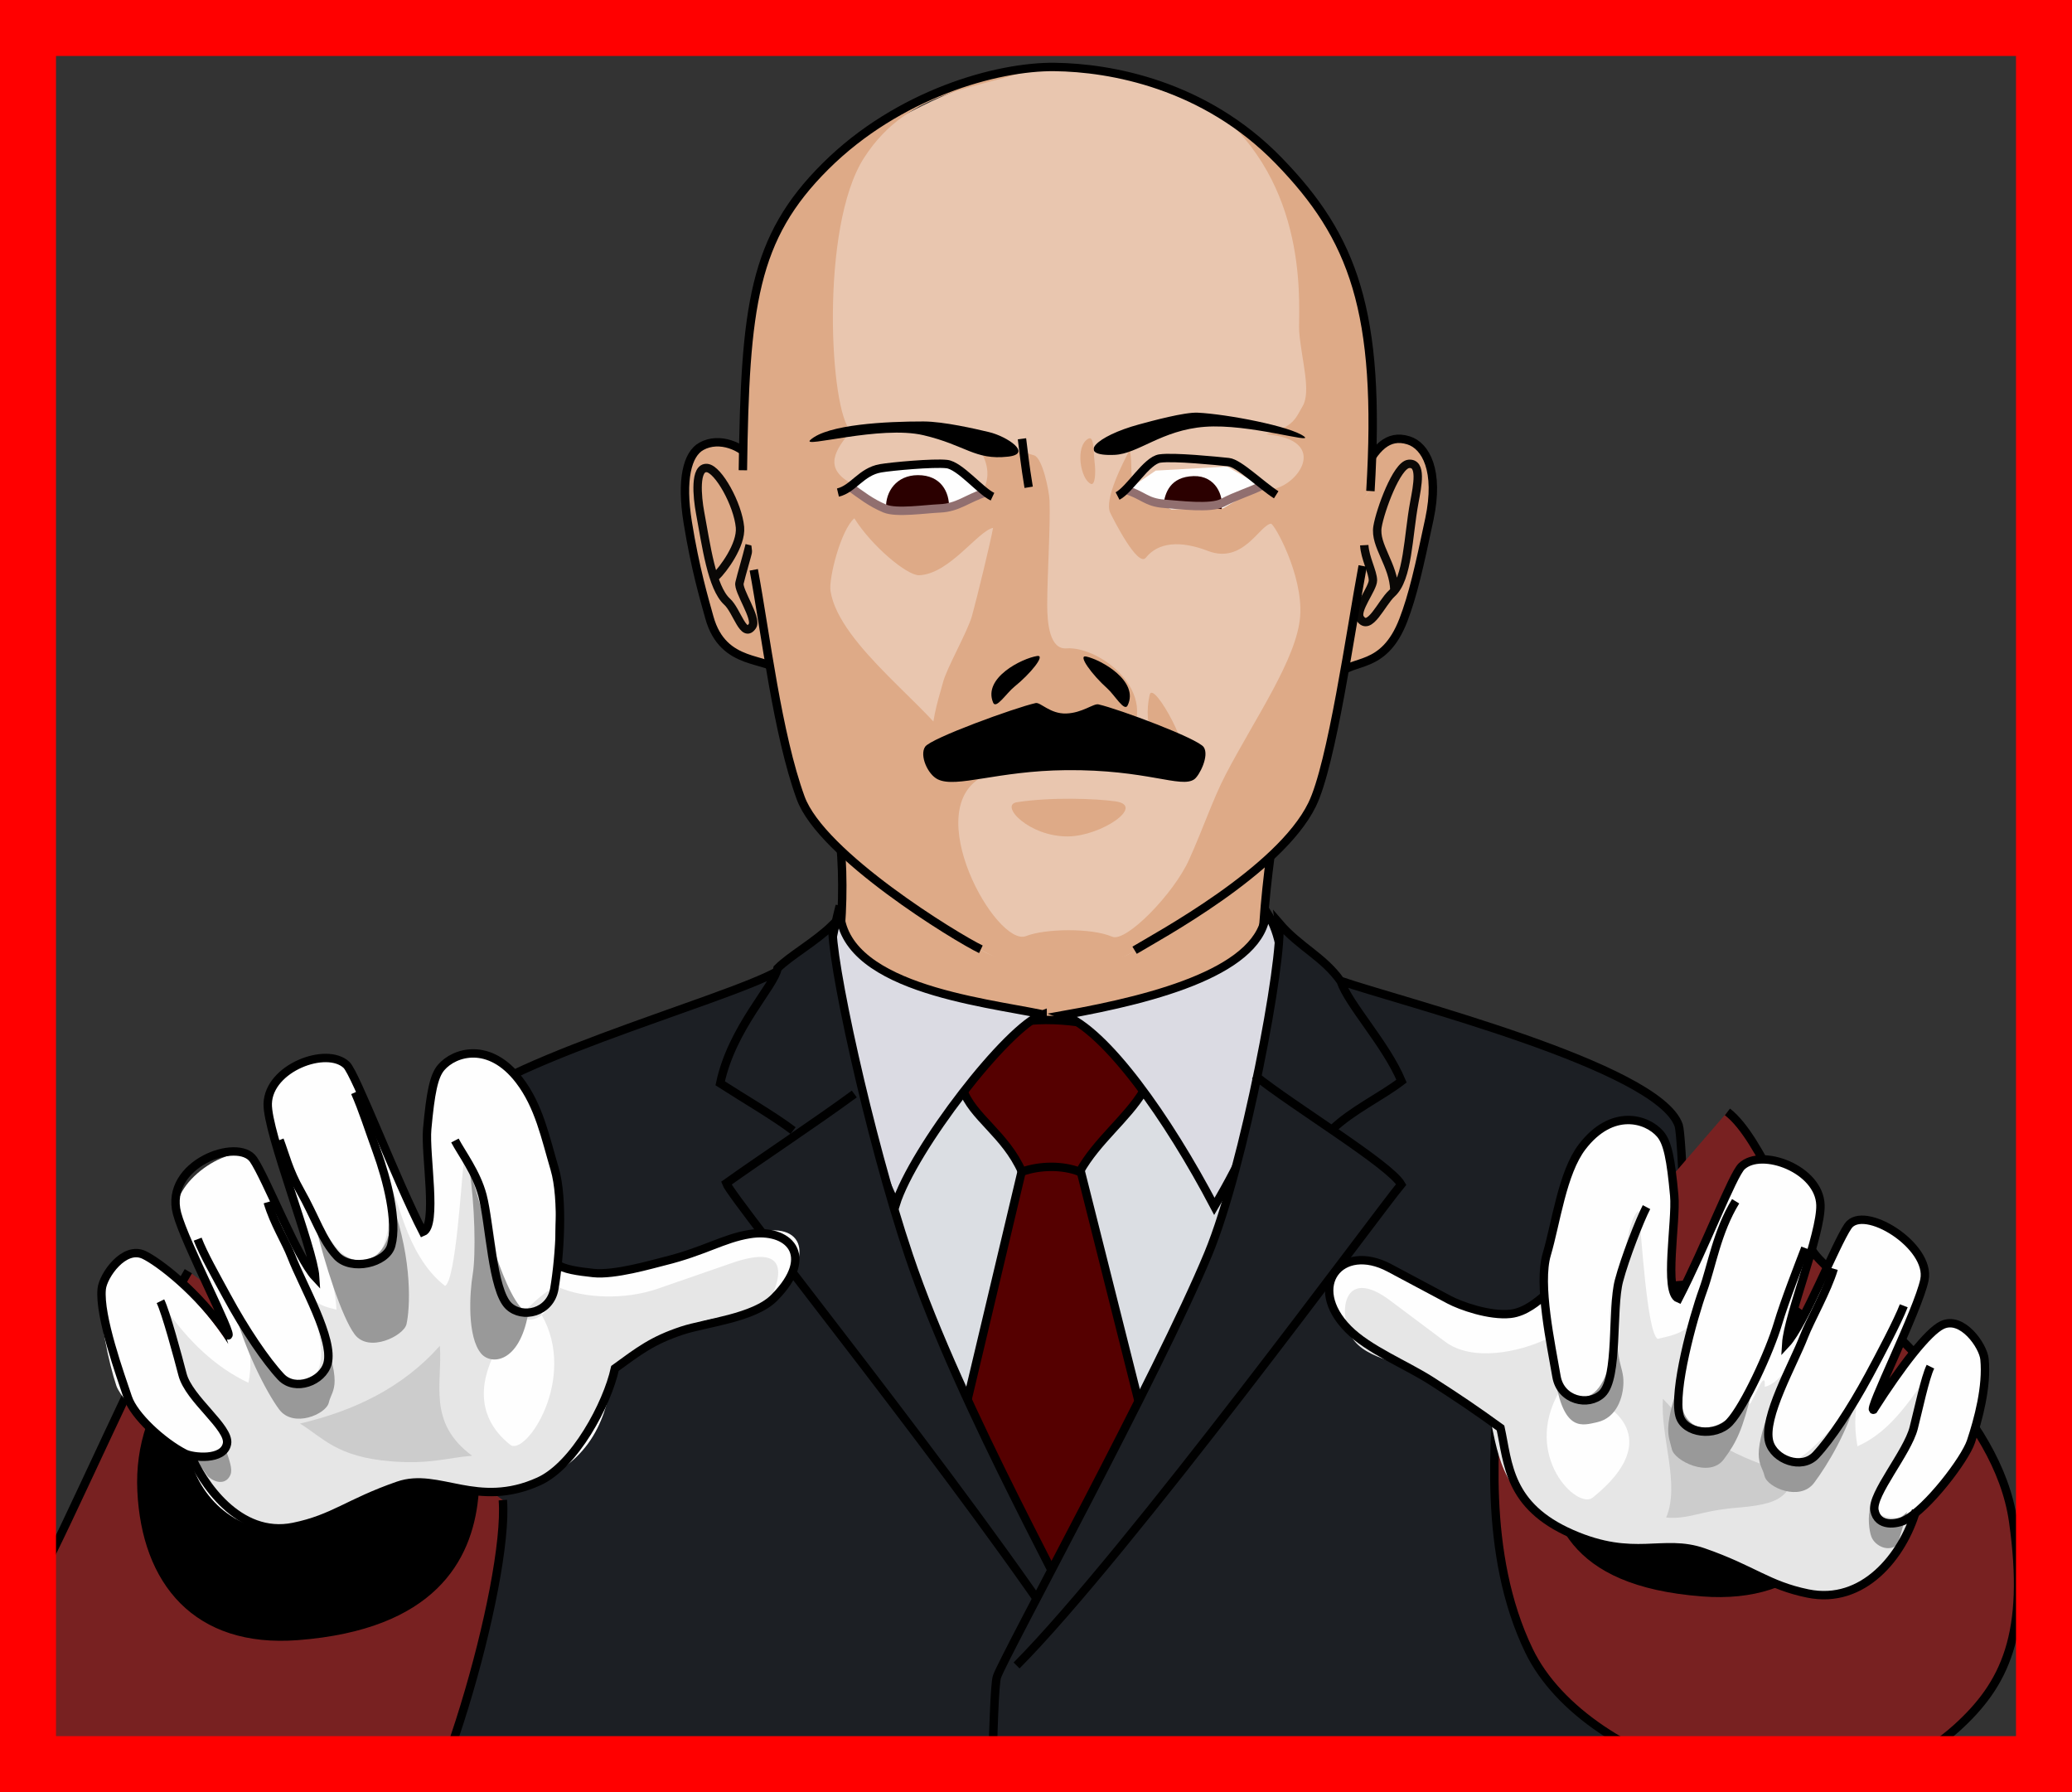 <?xml version="1.0" encoding="UTF-8" standalone="no"?>
<!-- Created with Inkscape (http://www.inkscape.org/) -->

<svg
   xmlns:dc="http://purl.org/dc/elements/1.1/"
   xmlns:cc="http://creativecommons.org/ns#"
   xmlns:rdf="http://www.w3.org/1999/02/22-rdf-syntax-ns#"
   xmlns:svg="http://www.w3.org/2000/svg"
   xmlns="http://www.w3.org/2000/svg"
   xmlns:sodipodi="http://sodipodi.sourceforge.net/DTD/sodipodi-0.dtd"
   xmlns:inkscape="http://www.inkscape.org/namespaces/inkscape"
   width="370"
   height="320"
   id="svg2"
   version="1.1"
   inkscape:version="0.48.4 r9939"
   sodipodi:docname="[06.俯瞰].svg"
   inkscape:export-filename="C:\Users\root\Desktop\資料\作業\SANARO\ORG\[01.行動]03..png"
   inkscape:export-xdpi="90"
   inkscape:export-ydpi="90"
   enable-background="new">
  <rect width="100%" height="100%" fill="#333333" stroke="none"/>
  <defs
     id="defs4">
    <inkscape:perspective
       sodipodi:type="inkscape:persp3d"
       inkscape:vp_x="363.49708 : 943.81603 : 1"
       inkscape:vp_y="0 : 1000 : 0"
       inkscape:vp_z="744.09448 : 526.18109 : 1"
       inkscape:persp3d-origin="372.04724 : 350.78739 : 1"
       id="perspective5056" />
    <inkscape:perspective
       id="perspective5056-8"
       inkscape:persp3d-origin="372.04724 : 350.78739 : 1"
       inkscape:vp_z="744.09448 : 526.18109 : 1"
       inkscape:vp_y="0 : 1000 : 0"
       inkscape:vp_x="363.49708 : 943.81603 : 1"
       sodipodi:type="inkscape:persp3d" />
    <inkscape:perspective
       id="perspective5056-5"
       inkscape:persp3d-origin="372.04724 : 350.78739 : 1"
       inkscape:vp_z="744.09448 : 526.18109 : 1"
       inkscape:vp_y="0 : 1000 : 0"
       inkscape:vp_x="363.49708 : 943.81603 : 1"
       sodipodi:type="inkscape:persp3d" />
    <inkscape:perspective
       sodipodi:type="inkscape:persp3d"
       inkscape:vp_x="363.49708 : 943.81603 : 1"
       inkscape:vp_y="0 : 1000 : 0"
       inkscape:vp_z="744.09448 : 526.18109 : 1"
       inkscape:persp3d-origin="372.04724 : 350.78739 : 1"
       id="perspective5056-5-2" />
    <inkscape:perspective
       sodipodi:type="inkscape:persp3d"
       inkscape:vp_x="363.49708 : 943.81603 : 1"
       inkscape:vp_y="0 : 1000 : 0"
       inkscape:vp_z="744.09448 : 526.18109 : 1"
       inkscape:persp3d-origin="372.04724 : 350.78739 : 1"
       id="perspective5056-8-5" />
    <inkscape:perspective
       id="perspective5056-1"
       inkscape:persp3d-origin="372.04724 : 350.78739 : 1"
       inkscape:vp_z="744.09448 : 526.18109 : 1"
       inkscape:vp_y="0 : 1000 : 0"
       inkscape:vp_x="363.49708 : 943.81603 : 1"
       sodipodi:type="inkscape:persp3d" />
    <inkscape:perspective
       sodipodi:type="inkscape:persp3d"
       inkscape:vp_x="363.49708 : 943.81603 : 1"
       inkscape:vp_y="0 : 1000 : 0"
       inkscape:vp_z="744.09448 : 526.18109 : 1"
       inkscape:persp3d-origin="372.04724 : 350.78739 : 1"
       id="perspective5056-5-5" />
    <inkscape:perspective
       id="perspective5056-4"
       inkscape:persp3d-origin="372.04724 : 350.78739 : 1"
       inkscape:vp_z="744.09448 : 526.18109 : 1"
       inkscape:vp_y="0 : 1000 : 0"
       inkscape:vp_x="363.49708 : 943.81603 : 1"
       sodipodi:type="inkscape:persp3d" />
    <inkscape:perspective
       sodipodi:type="inkscape:persp3d"
       inkscape:vp_x="363.49708 : 943.81603 : 1"
       inkscape:vp_y="0 : 1000 : 0"
       inkscape:vp_z="744.09448 : 526.18109 : 1"
       inkscape:persp3d-origin="372.04724 : 350.78739 : 1"
       id="perspective5056-1-2" />
    <inkscape:perspective
       id="perspective5056-8-5-8"
       inkscape:persp3d-origin="372.04724 : 350.78739 : 1"
       inkscape:vp_z="744.09448 : 526.18109 : 1"
       inkscape:vp_y="0 : 1000 : 0"
       inkscape:vp_x="363.49708 : 943.81603 : 1"
       sodipodi:type="inkscape:persp3d" />
    <inkscape:perspective
       id="perspective5056-5-2-8"
       inkscape:persp3d-origin="372.04724 : 350.78739 : 1"
       inkscape:vp_z="744.09448 : 526.18109 : 1"
       inkscape:vp_y="0 : 1000 : 0"
       inkscape:vp_x="363.49708 : 943.81603 : 1"
       sodipodi:type="inkscape:persp3d" />
    <inkscape:perspective
       sodipodi:type="inkscape:persp3d"
       inkscape:vp_x="363.49708 : 943.81603 : 1"
       inkscape:vp_y="0 : 1000 : 0"
       inkscape:vp_z="744.09448 : 526.18109 : 1"
       inkscape:persp3d-origin="372.04724 : 350.78739 : 1"
       id="perspective5056-5-4" />
    <inkscape:perspective
       sodipodi:type="inkscape:persp3d"
       inkscape:vp_x="363.49708 : 943.81603 : 1"
       inkscape:vp_y="0 : 1000 : 0"
       inkscape:vp_z="744.09448 : 526.18109 : 1"
       inkscape:persp3d-origin="372.04724 : 350.78739 : 1"
       id="perspective5056-8-9" />
    <inkscape:perspective
       id="perspective5056-40"
       inkscape:persp3d-origin="372.04724 : 350.78739 : 1"
       inkscape:vp_z="744.09448 : 526.18109 : 1"
       inkscape:vp_y="0 : 1000 : 0"
       inkscape:vp_x="363.49708 : 943.81603 : 1"
       sodipodi:type="inkscape:persp3d" />
    <inkscape:perspective
       sodipodi:type="inkscape:persp3d"
       inkscape:vp_x="363.49708 : 943.81603 : 1"
       inkscape:vp_y="0 : 1000 : 0"
       inkscape:vp_z="744.09448 : 526.18109 : 1"
       inkscape:persp3d-origin="372.04724 : 350.78739 : 1"
       id="perspective5056-1-5" />
    <inkscape:perspective
       id="perspective5056-8-5-4"
       inkscape:persp3d-origin="372.04724 : 350.78739 : 1"
       inkscape:vp_z="744.09448 : 526.18109 : 1"
       inkscape:vp_y="0 : 1000 : 0"
       inkscape:vp_x="363.49708 : 943.81603 : 1"
       sodipodi:type="inkscape:persp3d" />
    <inkscape:perspective
       id="perspective5056-5-2-82"
       inkscape:persp3d-origin="372.04724 : 350.78739 : 1"
       inkscape:vp_z="744.09448 : 526.18109 : 1"
       inkscape:vp_y="0 : 1000 : 0"
       inkscape:vp_x="363.49708 : 943.81603 : 1"
       sodipodi:type="inkscape:persp3d" />
    <inkscape:perspective
       sodipodi:type="inkscape:persp3d"
       inkscape:vp_x="363.49708 : 943.81603 : 1"
       inkscape:vp_y="0 : 1000 : 0"
       inkscape:vp_z="744.09448 : 526.18109 : 1"
       inkscape:persp3d-origin="372.04724 : 350.78739 : 1"
       id="perspective5056-5-8" />
    <inkscape:perspective
       sodipodi:type="inkscape:persp3d"
       inkscape:vp_x="363.49708 : 943.81603 : 1"
       inkscape:vp_y="0 : 1000 : 0"
       inkscape:vp_z="744.09448 : 526.18109 : 1"
       inkscape:persp3d-origin="372.04724 : 350.78739 : 1"
       id="perspective5056-8-4" />
    <inkscape:perspective
       id="perspective5056-409"
       inkscape:persp3d-origin="372.04724 : 350.78739 : 1"
       inkscape:vp_z="744.09448 : 526.18109 : 1"
       inkscape:vp_y="0 : 1000 : 0"
       inkscape:vp_x="363.49708 : 943.81603 : 1"
       sodipodi:type="inkscape:persp3d" />
    <inkscape:perspective
       sodipodi:type="inkscape:persp3d"
       inkscape:vp_x="363.49708 : 943.81603 : 1"
       inkscape:vp_y="0 : 1000 : 0"
       inkscape:vp_z="744.09448 : 526.18109 : 1"
       inkscape:persp3d-origin="372.04724 : 350.78739 : 1"
       id="perspective5056-1-7" />
    <inkscape:perspective
       id="perspective5056-8-5-2"
       inkscape:persp3d-origin="372.04724 : 350.78739 : 1"
       inkscape:vp_z="744.09448 : 526.18109 : 1"
       inkscape:vp_y="0 : 1000 : 0"
       inkscape:vp_x="363.49708 : 943.81603 : 1"
       sodipodi:type="inkscape:persp3d" />
    <inkscape:perspective
       id="perspective5056-5-2-89"
       inkscape:persp3d-origin="372.04724 : 350.78739 : 1"
       inkscape:vp_z="744.09448 : 526.18109 : 1"
       inkscape:vp_y="0 : 1000 : 0"
       inkscape:vp_x="363.49708 : 943.81603 : 1"
       sodipodi:type="inkscape:persp3d" />
    <inkscape:perspective
       sodipodi:type="inkscape:persp3d"
       inkscape:vp_x="363.49708 : 943.81603 : 1"
       inkscape:vp_y="0 : 1000 : 0"
       inkscape:vp_z="744.09448 : 526.18109 : 1"
       inkscape:persp3d-origin="372.04724 : 350.78739 : 1"
       id="perspective5056-5-1" />
    <inkscape:perspective
       sodipodi:type="inkscape:persp3d"
       inkscape:vp_x="363.49708 : 943.81603 : 1"
       inkscape:vp_y="0 : 1000 : 0"
       inkscape:vp_z="744.09448 : 526.18109 : 1"
       inkscape:persp3d-origin="372.04724 : 350.78739 : 1"
       id="perspective5056-8-6" />
    <inkscape:perspective
       id="perspective5056-7"
       inkscape:persp3d-origin="372.04724 : 350.78739 : 1"
       inkscape:vp_z="744.09448 : 526.18109 : 1"
       inkscape:vp_y="0 : 1000 : 0"
       inkscape:vp_x="363.49708 : 943.81603 : 1"
       sodipodi:type="inkscape:persp3d" />
    <inkscape:perspective
       sodipodi:type="inkscape:persp3d"
       inkscape:vp_x="363.49708 : 943.81603 : 1"
       inkscape:vp_y="0 : 1000 : 0"
       inkscape:vp_z="744.09448 : 526.18109 : 1"
       inkscape:persp3d-origin="372.04724 : 350.78739 : 1"
       id="perspective5056-1-1" />
    <inkscape:perspective
       id="perspective5056-8-5-82"
       inkscape:persp3d-origin="372.04724 : 350.78739 : 1"
       inkscape:vp_z="744.09448 : 526.18109 : 1"
       inkscape:vp_y="0 : 1000 : 0"
       inkscape:vp_x="363.49708 : 943.81603 : 1"
       sodipodi:type="inkscape:persp3d" />
    <inkscape:perspective
       id="perspective5056-5-2-1"
       inkscape:persp3d-origin="372.04724 : 350.78739 : 1"
       inkscape:vp_z="744.09448 : 526.18109 : 1"
       inkscape:vp_y="0 : 1000 : 0"
       inkscape:vp_x="363.49708 : 943.81603 : 1"
       sodipodi:type="inkscape:persp3d" />
    <inkscape:perspective
       sodipodi:type="inkscape:persp3d"
       inkscape:vp_x="363.49708 : 943.81603 : 1"
       inkscape:vp_y="0 : 1000 : 0"
       inkscape:vp_z="744.09448 : 526.18109 : 1"
       inkscape:persp3d-origin="372.04724 : 350.78739 : 1"
       id="perspective5056-5-46" />
    <inkscape:perspective
       sodipodi:type="inkscape:persp3d"
       inkscape:vp_x="363.49708 : 943.81603 : 1"
       inkscape:vp_y="0 : 1000 : 0"
       inkscape:vp_z="744.09448 : 526.18109 : 1"
       inkscape:persp3d-origin="372.04724 : 350.78739 : 1"
       id="perspective5056-8-92" />
    <inkscape:perspective
       id="perspective5056-3"
       inkscape:persp3d-origin="372.04724 : 350.78739 : 1"
       inkscape:vp_z="744.09448 : 526.18109 : 1"
       inkscape:vp_y="0 : 1000 : 0"
       inkscape:vp_x="363.49708 : 943.81603 : 1"
       sodipodi:type="inkscape:persp3d" />
  </defs>
  <sodipodi:namedview
     id="base"
     pagecolor="#ffffff"
     bordercolor="#666666"
     borderopacity="1.0"
     inkscape:pageopacity="0.0"
     inkscape:pageshadow="2"
     inkscape:zoom="2.4044517"
     inkscape:cx="201.89078"
     inkscape:cy="159.82149"
     inkscape:document-units="px"
     inkscape:current-layer="layer8"
     showgrid="false"
     inkscape:window-width="1139"
     inkscape:window-height="693"
     inkscape:window-x="75"
     inkscape:window-y="-2"
     inkscape:window-maximized="0"
     showguides="true"
     inkscape:guide-bbox="true"
     inkscape:snap-grids="false"
     inkscape:snap-to-guides="false"
     showborder="true"
     inkscape:showpageshadow="false"
     fit-margin-top="0"
     fit-margin-left="0"
     fit-margin-right="0"
     fit-margin-bottom="0"
     inkscape:snap-page="false" />
  <g
     inkscape:groupmode="layer"
     id="layer2"
     inkscape:label="補助線"
     style="display:none"
     sodipodi:insensitive="true">
    <path
       style="fill:none;stroke:#0000ff;stroke-width:1px;stroke-linecap:butt;stroke-linejoin:miter;stroke-opacity:1"
       d="M 10,310 360,10"
       id="path3025"
       inkscape:connector-curvature="0"
       sodipodi:nodetypes="cc" />
    <path
       style="fill:none;stroke:#0000ff;stroke-width:1px;stroke-linecap:butt;stroke-linejoin:miter;stroke-opacity:1"
       d="M 10,10 360,310"
       id="path3027"
       inkscape:connector-curvature="0"
       sodipodi:nodetypes="cc" />
    <path
       style="fill:none;stroke:#ff0000;stroke-width:1px;stroke-linecap:butt;stroke-linejoin:miter;stroke-opacity:1;display:inline"
       d="m 10,0 0,320"
       id="path3006"
       inkscape:connector-curvature="0"
       sodipodi:nodetypes="cc" />
    <path
       style="fill:none;stroke:#ff0000;stroke-width:1px;stroke-linecap:butt;stroke-linejoin:miter;stroke-opacity:1;display:inline"
       d="m 360,0 0,320"
       id="path3010"
       inkscape:connector-curvature="0"
       sodipodi:nodetypes="cc" />
    <path
       style="fill:none;stroke:#ff0000;stroke-width:1px;stroke-linecap:butt;stroke-linejoin:miter;stroke-opacity:1;display:inline"
       d="M 0,10 370,10"
       id="path3016"
       inkscape:connector-curvature="0" />
    <path
       transform="translate(84.716,27.712)"
       style="fill:none;stroke:#ff0000;stroke-width:1px;stroke-linecap:butt;stroke-linejoin:miter;stroke-opacity:1;display:inline"
       d="m -84.716,282.288 370,0"
       id="path3018"
       inkscape:connector-curvature="0"
       sodipodi:nodetypes="cc" />
  </g>
  <g
     inkscape:groupmode="layer"
     id="layer8"
     inkscape:label="原型"
     style="display:inline">
    <path
       style="fill:#dbdee3;stroke:none;display:inline"
       d="m 139.874,174.089 95.827,-1.053 -47.769,167.755 z"
       id="path4684-5-5-2-7-6-5"
       inkscape:connector-curvature="0"
       sodipodi:nodetypes="cccc" />
    <path
       style="fill:#deaa87;stroke:#000000;stroke-width:1.5;stroke-linecap:butt;stroke-linejoin:miter;stroke-opacity:1;display:inline"
       d="m 148.414,140.236 c 3.24,14.014 2.017,26.813 0,39.952 l 77.782,10.607 c -2.208,-18.139 -0.121,-34.374 2.475,-49.851 z"
       id="path9463"
       inkscape:connector-curvature="0"
       sodipodi:nodetypes="ccccc" />
    <path
       style="fill:#550000;stroke:#000000;stroke-width:1.5;stroke-linecap:butt;stroke-linejoin:miter;stroke-opacity:1;display:inline"
       d="m 182.957,207.013 -15.147,63.785 c -2.355,9.917 13.498,22.474 22.964,34.315 9.808,-7.871 18.122,-32.741 18.122,-32.741 l -16.517,-65.651 z"
       id="path6770-0-4-6-6-4-8"
       inkscape:connector-curvature="0"
       sodipodi:nodetypes="cscccc" />
    <path
       style="fill:#550000;stroke:#000000;stroke-width:1.5;stroke-linecap:butt;stroke-linejoin:miter;stroke-opacity:1;display:inline"
       d="m 177.156,183.638 c 6.898,-2.36 15.203,-1.748 21.776,0.355 l 5.226,10.872 c -2.939,4.879 -8.302,8.846 -11.369,14.368 -2.987,-1.186 -7.092,-1.164 -10.297,-0.011 -2.972,-6.736 -8.891,-9.809 -10.558,-14.715 z"
       id="path6768-9-1-6-8-4-9"
       inkscape:connector-curvature="0"
       sodipodi:nodetypes="ccccccc" />
    <path
       style="fill:#dbdbe3;stroke:#000000;stroke-width:1.5;stroke-linecap:butt;stroke-linejoin:miter;stroke-opacity:1;display:inline"
       d="m 229.505,175.736 c -0.806,-4.428 -0.493,-8.336 -3.38,-13.01 -0.643,10.445 -19.303,15.529 -36.196,18.521 7.563,2.749 18.605,18.335 26.923,34.162 10.301,-17.333 11.267,-27.275 12.654,-39.672 z"
       id="path6657-6-4-0-2-2-2"
       inkscape:connector-curvature="0"
       sodipodi:nodetypes="ccccc" />
    <path
       style="fill:#dbdbe3;stroke:#000000;stroke-width:1.5;stroke-linecap:butt;stroke-linejoin:miter;stroke-opacity:1;display:inline"
       d="m 186.181,181.12 c -6.281,2.168 -23.157,24.081 -26.233,33.938 -7.15,-15.17 -13.011,-34.996 -12.603,-40.347 0.668,-3.58 1.387,-8.238 2.604,-12.972 -0.479,14.546 25.681,17.156 36.232,19.381 z"
       id="path6762-7-2-0-9-6-7"
       inkscape:connector-curvature="0"
       sodipodi:nodetypes="ccccc" />
    <g
       id="g9921-2-0-0"
       transform="matrix(-2.275,0.849,0.824,2.208,3104.038,-1609.16)"
       style="stroke:#000000;stroke-width:0.836;display:inline" />
    <g
       id="g4656-2-7"
       transform="matrix(-2.349,0.614,0.596,2.28,3333.491,-1288.719)"
       style="stroke:#000000;stroke-width:0.836;display:inline" />
    <g
       id="g4658-5-7"
       transform="matrix(-2.349,0.614,0.596,2.28,3852.512,-1398.155)"
       style="stroke:#000000;stroke-width:0.836;display:inline" />
    <g
       transform="matrix(2.85,-1.064,1.064,2.85,-307.124,548.877)"
       id="g4678-0-3"
       inkscape:label="駅員: 左手"
       style="stroke-width:0.657;display:inline">
      <g
         id="g4680-9-3"
         transform="matrix(-0.798,0,0,0.775,1298.471,-272.342)"
         style="stroke:#000000;stroke-width:0.836;display:inline" />
    </g>
    <g
       id="g4682-4-5"
       transform="matrix(-2.275,0.849,0.824,2.208,3104.039,-1609.161)"
       style="stroke:#000000;stroke-width:0.836;display:inline" />
    <g
       id="g9921-2-0-1"
       transform="matrix(2.576,3.287,-3.191,2.501,-1301.063,-5602.256)"
       style="stroke:#000000;stroke-width:0.486;display:inline" />
    <g
       id="g4656-2-4"
       transform="matrix(2.897,3.009,-2.921,2.812,-1925.321,-5337.817)"
       style="stroke:#000000;stroke-width:0.486;display:inline" />
    <g
       id="g4658-5-1"
       transform="matrix(2.897,3.009,-2.921,2.812,-2588.889,-5964.092)"
       style="stroke:#000000;stroke-width:0.486;display:inline" />
    <g
       transform="matrix(-3.228,-4.119,-4.119,3.228,1769.229,625.493)"
       id="g4678-0-2"
       inkscape:label="駅員: 左手"
       style="stroke-width:0.382;display:inline">
      <g
         id="g4680-9-9"
         transform="matrix(-0.798,0,0,0.775,1298.471,-272.342)"
         style="stroke:#000000;stroke-width:0.486;display:inline" />
    </g>
    <g
       id="g4682-4-0"
       transform="matrix(2.576,3.287,-3.191,2.501,-1301.064,-5602.256)"
       style="stroke:#000000;stroke-width:0.486;display:inline" />
    <path
       style="opacity:0.95;fill:#241c1c;stroke:none;display:inline"
       d="m 343.122,-43.974 -7.836,0.445 c -2.689,0.153 -2.004,7.349 -1.767,12.129 0.12,2.419 1.534,4.497 1.486,1.172 -0.048,-3.329 -1.909,-12.342 0.291,-11.769 l 7.734,0.608 z"
       id="path6641-9-0-7-9-4"
       inkscape:connector-curvature="0"
       sodipodi:nodetypes="csssscc" />
    <path
       style="fill:#deaa87;stroke:#000000;stroke-width:1.5;stroke-linecap:butt;stroke-linejoin:miter;stroke-opacity:1;display:inline"
       d="m 239.062,120.517 c 2.255,-2.996 8.007,-0.626 11.539,-9.803 1.683,-4.374 2.828,-9.423 4.653,-18.064 1.81,-8.568 -0.637,-13.05 -3.731,-14.02 -3.711,-1.164 -5.999,1.427 -8.136,5.765"
       id="path6637-1-9-9-2-9-1"
       inkscape:connector-curvature="0"
       sodipodi:nodetypes="csssc" />
    <path
       style="opacity:0.95;fill:#deaa87;stroke:#000000;stroke-width:1.5;stroke-linecap:butt;stroke-linejoin:miter;stroke-opacity:1;display:inline"
       d="m 248.997,105.434 c -0.099,-4.598 -3.576,-8.027 -3.012,-11.389 0.502,-2.993 3.428,-10.983 5.562,-11.214 2.425,-0.263 1.568,3.895 1.011,6.868 -1.147,6.125 -1.094,13.607 -4.01,16.253 -1.888,1.713 -4.01,6.989 -5.684,4.445 -0.937,-1.425 2.32,-5.298 2.302,-6.776 -0.018,-1.514 -1.423,-3.974 -1.55,-6.275"
       id="path6639-8-6-8-4-6-4"
       inkscape:connector-curvature="0"
       sodipodi:nodetypes="cssssssc" />
    <path
       style="fill:#deaa87;stroke:#000000;stroke-width:1.5;stroke-linecap:butt;stroke-linejoin:miter;stroke-opacity:1;display:inline"
       d="m 139.334,120.025 c -2.126,-2.832 -10.184,-0.821 -12.661,-9.772 -0.902,-3.258 -2.539,-8.752 -3.863,-16.987 -1.226,-7.629 -0.086,-12.185 2.445,-13.579 3.217,-1.773 7.413,-0.007 9.247,2.589"
       id="path6637-1-9-6-8-7"
       inkscape:connector-curvature="0"
       sodipodi:nodetypes="csssc" />
    <path
       style="opacity:0.95;fill:none;stroke:#000000;stroke-width:1.5;stroke-linecap:butt;stroke-linejoin:miter;stroke-opacity:1;display:inline"
       d="m 127.869,102.89 c 1.172,-1.097 4.563,-5.558 4.27,-8.752 -0.373,-4.062 -3.848,-10.345 -5.863,-10.565 -2.29,-0.251 -1.78,5.151 -1.258,7.959 1.077,5.786 2.074,13.405 4.825,15.908 1.781,1.62 2.934,6.727 4.518,4.327 0.887,-1.344 -2.627,-6.316 -2.308,-7.676 0.419,-1.781 1.172,-4.147 1.812,-6.768"
       id="path6639-8-6-0-4-6"
       inkscape:connector-curvature="0"
       sodipodi:nodetypes="cssssssc" />
    <path
       style="fill:#e9c6af;stroke:none;display:inline"
       d="m 202.754,169.678 c 6.608,-5.048 29.563,-18.417 31.823,-25.991 1.125,-3.771 6.889,-35.565 8.616,-42.552 -1.603,-3.263 -1.816,-10.999 1.557,-13.506 2.691,-25.985 -1.217,-43.939 -16.573,-59.16 -11.428,-11.327 -30.68,-16.194 -39.373,-16.561 -12.505,-0.528 -33.589,11.131 -41.363,17.734 -13.582,11.535 -15.367,30.391 -14.936,54.128 4.39,-1.092 4.11,16.927 2.165,18.038 0.815,4.472 7.306,37.296 8.581,40.653 2.745,7.223 23.267,21.23 31.745,27.04 5.415,3.711 23.132,3.71 27.757,0.176 z"
       id="path6635-7-0-4-2-5-1"
       inkscape:connector-curvature="0"
       sodipodi:nodetypes="ssccsssccsss" />
    <path
       style="fill:#deaa87;stroke:none;display:inline"
       d="m 174.999,169.485 c -11.386,-6.682 -25.847,-17.019 -32.066,-26.943 -4.172,-6.659 -6.586,-36.776 -8.236,-40.638 l -2.075,-18.031 c -0.491,-20.711 -0.62,-39.169 14.785,-54.232 8.236,-8.052 22.869,-16.411 37.563,-17.607 -9.441,3.927 -22.526,3.426 -30.704,16.191 -7.881,12.301 -6.1,45.378 -2.328,48.742 -2.599,3.195 -5.195,6.622 0.302,9.473 l 23.312,1.068 c 1.617,-2.861 0.494,-5.933 -1.369,-8.33 l 5.308,1.208 c 1.378,-0.543 2.774,0.231 5.164,0.917 1.492,0.428 2.699,6.31 2.765,8.094 0.168,4.501 -0.401,12.996 -0.416,18.516 -0.01,3.458 0.461,8.083 3.44,7.86 6.157,-0.461 18.029,8.727 9.813,17.634 l -25.92,4.632 c -12.449,2.225 -6.69,-13.087 -5.95,-16.162 0.586,-2.439 4.418,-9.121 5.194,-11.939 0.942,-3.418 3.31,-13.186 3.757,-15.689 -2.733,0.579 -7.784,8.249 -13.202,8.466 -2.125,0.085 -8.487,-5.214 -11.575,-10.168 -2.414,2.081 -4.608,10.745 -4.253,12.988 1.556,9.839 18.412,21.118 22.414,28.478 l 5.064,4.494 c -11.91,5.742 2.165,30.713 7.439,28.636 3.411,-1.343 11.708,-1.484 15.372,0.114 2.479,1.081 10.996,-7.672 13.723,-13.715 2.573,-5.702 4.259,-10.826 6.541,-15.214 5.208,-10.012 12.774,-20.753 13.315,-28.327 0.527,-7.377 -4.667,-16.573 -5.227,-16.495 -2.025,0.281 -4.974,7.281 -11.24,4.868 -4.886,-1.881 -8.859,-1.589 -11.094,1.21 -1.436,1.798 -5.82,-6.923 -6.341,-7.986 -1.162,-2.372 2.221,-8.868 3.449,-11.258 0.691,2.647 -0.275,5.498 1.34,7.223 l 23.656,-0.164 c 4.835,-0.209 11.139,-8.853 -0.635,-9.86 5.006,-1.276 5.305,-2.945 6.522,-4.992 1.591,-2.676 -0.216,-8.376 -0.604,-13.334 -0.261,-3.337 2.261,-24.717 -13.965,-38.739 19.86,10.266 30.319,35.79 26.753,67.104 -2.897,1.481 -2.347,11.981 -1.541,13.566 -1.494,6.614 -6.324,38.004 -8.623,42.456 -4.149,8.033 -24.155,21.671 -31.976,26.198 -7.381,4.273 -18.34,5.154 -27.652,-0.311 z"
       id="path6706-5-3-4-9-4"
       inkscape:connector-curvature="0"
       sodipodi:nodetypes="ssccscscccccsssscssscscsccsssssssssccccsscccsss" />
    <path
       style="fill:#fefefe;fill-opacity:1;stroke:none;display:inline"
       d="m 156.674,83.875 13.2,-0.612 5.767,4.593 -7.165,2.801 -10.197,0.429 -6.458,-4.41 z"
       id="path3337-0-4-8-1-0-9"
       inkscape:connector-curvature="0"
       sodipodi:nodetypes="ccccccc" />
    <path
       style="fill:#2b0000;stroke:none;display:inline"
       d="m 169.474,90.637 c 0.066,-2.744 -1.418,-5.806 -5.566,-5.796 -3.818,0.009 -5.785,2.929 -5.688,5.884 z"
       id="path3357-0-7-3-6-4"
       inkscape:connector-curvature="0"
       sodipodi:nodetypes="cscc" />
    <path
       style="fill:#000000;stroke:none;display:inline"
       d="m 179.999,81.538 c -5.943,0.657 -7.51,-2.041 -15.084,-3.825 -7.716,-1.818 -21.9,2.4 -20.223,0.855 3.048,-2.809 13.658,-3.322 20.199,-3.314 3.605,0.004 9.295,1.324 11.706,1.896 3.219,0.763 7.92,3.889 3.402,4.388 z"
       id="path6645-7-7-7-1-8"
       inkscape:connector-curvature="0"
       sodipodi:nodetypes="ssssss" />
    <path
       style="fill:none;stroke:#916f6f;stroke-width:1.5;stroke-linecap:butt;stroke-linejoin:miter;stroke-opacity:1;display:inline"
       d="m 175.858,87.977 c -3.218,1.077 -4.84,2.662 -8.017,2.8 -2.677,0.116 -7.764,0.894 -9.827,0.03 -2.506,-1.049 -4.257,-2.446 -6.366,-3.958"
       id="path3339-7-7-4-3-8"
       inkscape:connector-curvature="0"
       sodipodi:nodetypes="cssc" />
    <path
       style="fill:none;stroke:#000000;stroke-width:1.5;stroke-linecap:butt;stroke-linejoin:miter;stroke-opacity:1;display:inline"
       d="m 177.23,88.688 c -2.166,-1.024 -5.84,-5.572 -8.163,-5.827 -2.403,-0.264 -9.836,0.417 -11.811,0.757 -3.478,0.598 -4.863,3.68 -7.622,4.335"
       id="path3337-7-3-2-8-2"
       inkscape:connector-curvature="0"
       sodipodi:nodetypes="cssc" />
    <path
       style="fill:#fefefe;fill-opacity:1;stroke:none;display:inline"
       d="m 201.355,87.461 7.81,3.492 9.251,-0.201 6.789,-3.974 -6.122,-3.464 -12.709,0.718 z"
       id="path3337-0-4-8-8-9-3-5"
       inkscape:connector-curvature="0"
       sodipodi:nodetypes="ccccccc" />
    <path
       style="fill:#2b0000;stroke:none;display:inline"
       d="m 207.769,90.057 c 0.276,-2.019 1.172,-4.937 5.394,-5.045 3.944,-0.1 5.395,3.543 4.961,5.888 z"
       id="path3357-0-7-8-3-4-5"
       inkscape:connector-curvature="0"
       sodipodi:nodetypes="cscc" />
    <path
       sodipodi:nodetypes="ssss"
       inkscape:connector-curvature="0"
       id="path4329-1"
       d="m 205.29,124.091 c 0.66,-2.935 8.251,11.374 5.503,11.265 -2.185,-0.087 -4.032,-0.306 -5.127,-3.722 -0.719,-2.245 -1.002,-4.76 -0.376,-7.543 z"
       style="fill:#deaa87;stroke:none;display:inline" />
    <path
       style="fill:#000000;stroke:none;display:inline"
       d="m 213.264,139.147 c 0.909,-0.639 2.727,-4.203 1.688,-5.741 -1.029,-1.523 -15.112,-6.799 -18.801,-7.634 -0.874,-0.198 -2.871,1.533 -5.753,1.629 -2.891,0.096 -4.592,-2.061 -5.467,-1.864 -3.69,0.83 -18.695,6.272 -19.726,7.794 -1.041,1.537 0.446,4.936 2.248,5.822 3.32,1.633 10.603,-1.519 22.93,-1.636 14.437,-0.137 20.506,3.298 22.88,1.63 z"
       id="path6633-4-3-0-8-4-1"
       inkscape:connector-curvature="0"
       sodipodi:nodetypes="sssssssss" />
    <path
       style="fill:#000000;stroke:none;display:inline"
       d="m 199.029,81.22 c 4.232,-0.177 8.379,-4.427 16.131,-5.011 7.905,-0.596 19.529,3.103 17.713,1.725 -2.413,-1.831 -13.832,-3.999 -18.994,-4.246 -2.365,-0.113 -8.083,1.444 -10.475,2.092 -7.687,2.081 -11.428,5.736 -4.374,5.44 z"
       id="path6645-7-7-6-6-6-7"
       inkscape:connector-curvature="0"
       sodipodi:nodetypes="ssssss" />
    <path
       style="fill:none;stroke:#916f6f;stroke-width:1.5;stroke-linecap:butt;stroke-linejoin:miter;stroke-opacity:1;display:inline"
       d="m 200.817,87.397 c 3.346,0.987 3.788,2.304 7.048,2.552 2.758,0.209 8.364,0.929 10.448,-0.176 2.467,-1.307 4.816,-1.959 6.951,-3.03"
       id="path3339-7-7-8-5-0-1"
       inkscape:connector-curvature="0"
       sodipodi:nodetypes="cssc" />
    <path
       style="fill:none;stroke:#000000;stroke-width:1.5;stroke-linecap:butt;stroke-linejoin:miter;stroke-opacity:1;display:inline"
       d="m 199.565,88.569 c 2.187,-1.132 5.161,-6.347 7.538,-6.695 2.459,-0.36 10.244,0.429 12.292,0.644 1.864,0.196 5.833,4.146 8.498,5.829"
       id="path3337-7-3-1-0-6-1"
       inkscape:connector-curvature="0"
       sodipodi:nodetypes="cssc" />
    <path
       style="fill:none;stroke:#000000;stroke-width:1.5;stroke-linecap:butt;stroke-linejoin:miter;stroke-opacity:1;display:inline"
       d="m 132.657,83.968 c 0.394,-29.333 1.83,-41.448 14.784,-54.312 12.954,-12.863 30.546,-17.818 40.883,-17.696 9.929,0.118 26.744,3.061 40.01,16.718 13.266,13.658 18.339,26.841 16.384,59.003"
       id="path12612-8-1-2"
       inkscape:connector-curvature="0"
       sodipodi:nodetypes="czszc" />
    <path
       style="fill:none;stroke:#000000;stroke-width:1.5;stroke-linecap:butt;stroke-linejoin:miter;stroke-opacity:1;display:inline"
       d="m 243.334,101.06 c -2.156,11.575 -5.5,35.412 -9.034,42.622 -5.806,11.843 -27.604,23.513 -31.693,25.992 m -27.448,-0.168 c -4.316,-2.059 -28.46,-16.792 -32.194,-27.057 -4.14,-11.384 -6.222,-29.124 -8.364,-40.701"
       id="path12608-8-8-3-2"
       inkscape:connector-curvature="0"
       sodipodi:nodetypes="csccsc" />
    <path
       style="fill:#deaa87;stroke:none;display:inline"
       d="m 199.189,143.088 c -3.445,-0.495 -11.508,-0.796 -17.592,0.154 -3.205,0.5 2.169,6.218 9.213,6.106 5.879,-0.093 13.801,-5.481 8.378,-6.261 z"
       id="path6710-3-6-7-3"
       inkscape:connector-curvature="0"
       sodipodi:nodetypes="ssss"
       inkscape:transform-center-y="-5.7148185"
       inkscape:transform-center-x="0.60065341" />
    <path
       style="fill:none;stroke:#000000;stroke-width:1.5;stroke-linecap:butt;stroke-linejoin:miter;stroke-opacity:1;display:inline"
       d="m 182.494,78.346 c 0.345,2.647 0.505,4.465 1.196,8.664"
       id="path4327"
       inkscape:connector-curvature="0"
       sodipodi:nodetypes="cc" />
    <path
       style="fill:#deaa87;stroke:none;display:inline"
       d="m 194.794,86.398 c -1.85,-0.817 -2.865,-6.695 -0.474,-8.056 1.112,-0.633 0.908,2.346 1.14,4.138 0.244,1.888 0.103,4.257 -0.665,3.918 z"
       id="path4329"
       inkscape:connector-curvature="0"
       sodipodi:nodetypes="ssss" />
    <path
       style="opacity:0.9;fill:#280b0b;stroke:none;display:inline"
       d="m 408.435,80.896 c -3.59,0.287 -11.762,8.65 -17.866,8.21 -8.193,-0.591 -14.501,-3.329 -25.659,-8.428 0.188,-1.297 -0.495,-4.349 0.944,-6.391 12.176,-1.728 38.1,-2.163 41.665,-2.445 l 5.207,-0.412 c 3.426,-0.271 28.52,-3.172 40.863,-3.611 1.931,1.745 2.031,4.713 2.548,5.947 -9.593,6.933 -14.553,9.563 -22.408,11.573 -5.852,1.498 -15.981,-5.187 -19.571,-4.9 z"
       id="path6627-9-1-6"
       inkscape:connector-curvature="0"
       sodipodi:nodetypes="ssccssccsss" />
    <path
       style="fill:#000000;stroke:none;display:inline"
       d="m 193.969,117.228 c -1.618,-0.352 1.052,3.277 3.736,5.674 1.37,1.223 3.075,4.268 3.66,3.054 2.091,-4.337 -4.723,-8.146 -7.396,-8.728 z"
       id="path4872"
       inkscape:connector-curvature="0"
       sodipodi:nodetypes="ssss" />
    <path
       style="fill:#000000;stroke:none;display:inline"
       d="m 185.189,117.133 c 1.634,-0.267 -1.223,3.217 -4.029,5.47 -1.433,1.15 -3.295,4.1 -3.815,2.857 -1.86,-4.441 5.145,-7.887 7.845,-8.327 z"
       id="path4872-1"
       inkscape:connector-curvature="0"
       sodipodi:nodetypes="ssss" />
    <path
       sodipodi:nodetypes="cssssssscccc"
       inkscape:connector-curvature="0"
       id="path3806-1"
       d="m 138.931,173.356 c -8.861,5.201 -55.564,17.757 -58.614,26.833 -6.659,19.815 -3.382,92.44 -0.658,106.032 1.341,6.692 0.711,129.809 6.181,139.3 6.006,10.421 85.008,16.812 92.477,11.414 7.631,-5.515 16.67,-12.319 16.13,-17.322 -1.034,-9.57 2.025,-138.373 0.095,-145.123 -1.632,-5.708 -22.875,-42.435 -32.254,-70.338 -7.167,-21.322 -14.164,-53.71 -13.605,-59.01 -3.085,3.033 -7.617,5.52 -9.838,7.764 -0.515,3.105 -8.128,10.58 -10.238,20.53 3.964,2.562 9.757,5.933 13.014,8.434"
       style="fill:#1c1f24;stroke:#000000;stroke-width:1.5;stroke-linecap:butt;stroke-linejoin:miter;stroke-opacity:1;display:inline" />
    <path
       sodipodi:nodetypes="ccc"
       inkscape:connector-curvature="0"
       id="path3810-4"
       d="m 152.553,195.341 c -6.627,4.881 -16.494,11.399 -22.865,15.937 1.097,2.963 43.315,55.108 62.386,84.467"
       style="fill:none;stroke:#000000;stroke-width:1.5;stroke-linecap:butt;stroke-linejoin:miter;stroke-opacity:1;display:inline" />
    <path
       sodipodi:nodetypes="ccccsssssssc"
       inkscape:connector-curvature="0"
       id="path3814-9"
       d="m 237.835,201.718 c 3.54,-3.435 8.745,-5.858 12.437,-8.675 -2.795,-6.642 -9.396,-13.601 -10.855,-17.827 -3.065,-4.374 -7.319,-6.071 -11.011,-10.382 0.821,6.05 -6.228,43.515 -12.618,58.977 -8.879,21.485 -36.416,71.764 -37.755,75.569 -1.624,4.617 -1.604,126.607 -1.58,138.271 0.022,10.815 2.263,13.777 15.073,19.647 18.179,8.33 100.238,-0.747 103.607,-14.457 2.14,-8.71 -0.812,-123.244 3.572,-137.465 4.764,-15.456 2.241,-101.001 1.063,-104.422 -3.648,-10.593 -50.32,-22.277 -60.399,-25.819"
       style="fill:#1c1f24;stroke:#000000;stroke-width:1.5;stroke-linecap:butt;stroke-linejoin:miter;stroke-opacity:1;display:inline" />
    <path
       sodipodi:nodetypes="ccc"
       inkscape:connector-curvature="0"
       id="path3816-4"
       d="m 181.531,297.38 c 19.925,-20.063 64.671,-81.091 68.681,-85.884 -2.011,-3.536 -19.283,-13.968 -26.176,-19.502"
       style="fill:none;stroke:#000000;stroke-width:1.5;stroke-linecap:butt;stroke-linejoin:miter;stroke-opacity:1;display:inline" />
    <path
       sodipodi:type="arc"
       style="fill:none;stroke:none;display:inline"
       id="path3988-6-1"
       sodipodi:cx="142.24907"
       sodipodi:cy="233.09789"
       sodipodi:rx="13.970341"
       sodipodi:ry="8.6341457"
       d="m 156.219,233.098 a 13.97,8.634 0 1 1 -27.941,0 13.97,8.634 0 1 1 27.941,0 z"
       transform="matrix(1.467,0,0,1.467,-172.73,2.164)" />
    <path
       style="fill:#782121;stroke:#000000;stroke-width:1.5;stroke-linecap:butt;stroke-linejoin:miter;stroke-opacity:1;display:inline"
       d="m 267.63,245.841 c -0.594,10.449 -3.042,31.439 5.418,48.934 10.224,21.145 52.977,34.824 76.315,13.814 8.702,-7.834 12.983,-16.86 10.129,-36.942 -2.725,-19.17 -23.084,-34.862 -34.577,-46.747 -4.799,-4.962 -10.283,-21.634 -16.445,-26.359"
       id="path3986-6"
       inkscape:connector-curvature="0"
       sodipodi:nodetypes="cssssc" />
    <path
       sodipodi:nodetypes="sssss"
       inkscape:connector-curvature="0"
       id="path4950-0"
       d="m 276.195,259.696 c -1.878,-17.74 5.538,-29.778 27.205,-30.443 18.261,-0.56 29.264,13.133 28.5,29.148 -0.772,16.192 -9.836,27.291 -27.853,25.909 -24.097,-1.848 -26.715,-13.871 -27.853,-24.614 z"
       style="fill:#000000;stroke:#000000;stroke-width:1.5;stroke-linecap:butt;stroke-linejoin:miter;stroke-opacity:1;display:inline" />
    <path
       style="fill:#782121;stroke:#000000;stroke-width:1.5;stroke-linecap:butt;stroke-linejoin:miter;stroke-opacity:1;display:inline"
       d="M 89.795,267.854 C 90.907,282.449 77.553,329.141 68.057,335.751 48.781,349.17 44.61,352.434 29.046,345.418 18.372,340.606 -3.115,335.815 -0.26,315.733 2.465,296.563 -2.041,296.939 7.379,280.908 10.876,274.956 27.471,237.413 33.633,226.987"
       id="path3986-55-2"
       inkscape:connector-curvature="0"
       sodipodi:nodetypes="cssssc" />
    <path
       sodipodi:nodetypes="sssss"
       inkscape:connector-curvature="0"
       id="path4950-1-4"
       d="m 84.643,267.499 c 1.878,-17.74 -9.203,-29.778 -30.87,-30.443 -18.261,-0.561 -29.264,13.133 -28.5,29.148 0.772,16.192 9.836,27.291 27.853,25.909 24.097,-1.848 30.38,-13.871 31.518,-24.614 z"
       style="fill:#000000;stroke:#000000;stroke-width:1.5;stroke-linecap:butt;stroke-linejoin:miter;stroke-opacity:1;display:inline" />
    <path
       sodipodi:nodetypes="cssscsscsscssscssscssssscc"
       inkscape:connector-curvature="0"
       id="path3457-1-8"
       d="m 276.144,224.112 c 1.653,-5.582 2.778,-14.573 6.316,-19.193 5.328,-6.955 11.576,-5.057 13.953,-2.286 1.325,1.545 1.901,4.539 2.494,10.982 0.421,4.576 -1.916,17.341 0.765,18.393 4.789,-9.285 9.648,-22.08 11.283,-23.616 3.567,-3.349 13.869,0.52 14.061,6.912 0.155,5.141 -5.797,19.678 -6.11,24.758 3.151,-3.365 8.77,-17.693 11.032,-20.99 2.769,-4.034 14.902,3.526 13.647,9.606 -1.112,5.385 -10.326,23.678 -9.089,23.183 5.009,-7.857 9.733,-13.926 12.239,-15.121 3.594,-1.712 7.335,3.7 7.573,6.068 0.494,4.902 -1.121,10.833 -2.412,14.716 -1.074,3.23 -7.796,12.003 -10.8,13.193 -1.407,7.277 -8.428,15.984 -18.332,13.952 -7.17,-1.471 -9.761,-4.268 -18.669,-7.366 -7.22,-2.511 -12.323,1.598 -23.473,-3.277 -11.376,-4.973 -11.347,-12.535 -12.735,-18.914 -4.267,-3.102 -7.694,-5.418 -12.392,-8.423 -4.522,-2.892 -11.184,-5.562 -14.814,-9.235 -7.571,-7.662 -1.315,-15.55 7.373,-10.92 l 10.685,5.694 c 1.975,1.052 7.154,2.917 10.926,2.506 2.697,-0.294 4.921,-2.319 6.122,-3.289 0.119,-2.253 0.237,-4.331 0.356,-7.333 z"
       style="fill:#fefefe;fill-opacity:1;stroke:none;display:inline" />
    <g
       style="stroke-width:1.095;display:inline"
       transform="matrix(1.37,0,0,1.37,-130.231,-49.247)"
       id="g6075-6">
      <path
         sodipodi:nodetypes="cccccscccsscssscssssccscsscc"
         inkscape:connector-curvature="0"
         id="path3457-1-9-9-8-5"
         d="m 311.129,210.45 c 1.858,-0.434 3.124,-0.709 4.317,-1.829 -5.99,14.946 4.628,17.378 7.838,8.54 -1.115,5.594 2.02,-4.161 1.792,-0.454 1.174,-0.308 2.155,-1.251 3.499,-3.145 -4.2,9.144 -3.599,12.944 -0.203,12.883 2.031,-0.037 7.241,-6.156 9.081,-9.232 -0.862,3.088 -0.564,5.635 -0.284,7.236 3.625,-1.631 5.936,-4.563 8.993,-9.015 0.065,2.945 -1.982,5.303 -2.057,7.038 -0.146,3.361 -3.13,5.836 -4.519,8.48 -1.347,2.562 2.61,3.869 5.635,1.72 -3.379,5.106 -6.321,12.848 -13.549,11.365 -5.232,-1.074 -10.162,-3.838 -16.663,-6.099 -5.269,-1.833 -7.633,0.688 -15.77,-2.87 -8.302,-3.63 -8.865,-9.297 -9.879,-13.953 -3.114,-2.264 -5.191,-3.624 -8.62,-5.817 -3.3,-2.111 -8.307,-2.188 -9.793,-5.651 -1.434,-3.341 -0.43,-8.497 5.32,-4.191 l 7.153,5.357 c 3.599,2.696 9.72,1.294 13.066,-0.271 0.922,2.557 1.045,4.369 1.789,6.823 -4.79,8.373 2.383,15.376 4.377,13.776 9.615,-7.712 2.151,-12.38 -0.325,-12.932 1.226,4.313 1.797,-0.665 2.631,-3.324 0.761,-2.427 -1.122,-8.653 0.844,-11.014 0.681,-0.817 1.271,-9.206 2.84,-10.084 0.392,3.092 1.073,15.829 2.486,16.663 z"
         style="fill:#e6e6e6;fill-opacity:1;stroke:none;display:inline" />
      <path
         style="fill:#999999;stroke:none;display:inline"
         d="m 343.64,233.016 c -2.021,1.948 -3.521,1.295 -4.724,-0.842 -0.487,1.434 -0.212,3.358 0.073,4.079 0.477,1.208 2.247,2.048 3.418,1 z"
         id="path6038-2-0"
         inkscape:connector-curvature="0"
         sodipodi:nodetypes="ccscc" />
      <path
         style="fill:#cccccc;stroke:none;display:inline"
         d="m 311.813,218.26 c -0.373,4.868 2.275,11.115 0.419,15.48 3.165,0.235 4.259,-0.888 9.418,-1.302 7.156,-0.574 5.449,-2.285 8.391,-4.051 -7.053,-1.667 -13.353,-4.649 -18.228,-10.127 z"
         id="path6040-1-9"
         inkscape:connector-curvature="0"
         sodipodi:nodetypes="ccscc" />
      <path
         style="fill:#999999;stroke:none;display:inline"
         d="m 337.274,217.305 c -1.217,5.045 -4.066,9.655 -5.755,11.906 -1.844,2.459 -6.115,0.618 -6.463,-0.895 -0.438,-1.908 -2.161,-1.949 1.731,-11.421 -1.034,4.906 -2.554,7.882 1.107,9.35 3.21,1.287 7.091,-4.98 9.38,-8.94 z"
         id="path6000-4-8-4-0"
         inkscape:connector-curvature="0"
         sodipodi:nodetypes="csscsc" />
      <path
         style="fill:#999999;stroke:none;display:inline"
         d="m 323.417,217.228 c -1.217,5.045 -1.998,6.687 -3.687,8.938 -1.844,2.459 -6.405,0.184 -6.752,-1.329 -0.438,-1.908 -1.293,-2.528 1.441,-10.119 -1.911,8.855 4.912,9.577 8.998,2.51 z"
         id="path6000-4-5-0"
         inkscape:connector-curvature="0"
         sodipodi:nodetypes="csscc" />
      <path
         style="fill:#999999;stroke:none;display:inline"
         d="m 305.934,203.381 c -0.705,10.61 0.78,10.179 0.729,12.809 -0.035,1.818 -0.835,4.547 -3.441,5.124 -1.911,0.424 -4.228,1.242 -5.381,-5.224 2.667,3.195 7.993,4.644 8.092,-12.709 z"
         id="path6000-5-6"
         inkscape:connector-curvature="0"
         sodipodi:nodetypes="csscc" />
    </g>
    <path
       sodipodi:nodetypes="cssssssscsscsscssssssc"
       inkscape:connector-curvature="0"
       id="path3457-13"
       d="m 294.018,215.54 c -1.185,2.273 -3.853,9.097 -4.92,13.155 -1.319,5.016 -0.065,17.348 -3.009,20.161 -2.444,2.335 -7.415,1.22 -8.146,-3.072 -0.982,-5.762 -3.319,-16.469 -1.736,-21.813 1.653,-5.582 2.778,-14.573 6.316,-19.193 5.328,-6.955 11.576,-5.057 13.953,-2.286 1.325,1.545 1.901,4.539 2.494,10.982 0.421,4.576 -1.916,17.341 0.765,18.393 4.789,-9.285 9.648,-22.08 11.283,-23.616 3.567,-3.349 13.868,0.52 14.061,6.912 0.155,5.141 -5.797,19.678 -6.11,24.758 3.151,-3.365 8.77,-17.693 11.032,-20.99 2.769,-4.034 14.902,3.526 13.647,9.606 -1.112,5.385 -10.326,23.678 -9.089,23.183 5.009,-7.857 9.733,-13.926 12.24,-15.12 3.593,-1.712 7.335,3.7 7.573,6.068 0.494,4.902 -1.121,10.833 -2.412,14.716 -1.074,3.23 -7.796,12.003 -11.788,14.05 -1.376,0.705 -4.875,1.339 -5.452,-1.758 -0.536,-2.873 5.874,-10.285 7.007,-14.688 0.81,-3.147 2.036,-9.024 2.995,-10.96"
       style="fill:none;stroke:#000000;stroke-width:1.5;stroke-linecap:butt;stroke-linejoin:miter;stroke-opacity:1;display:inline" />
    <path
       sodipodi:nodetypes="cssssc"
       inkscape:connector-curvature="0"
       id="path3459-89"
       d="m 322.367,222.85 c -1.029,2.708 -3.688,9.489 -4.885,13.521 -1.48,4.986 -5.957,14.724 -8.633,17.586 -2.515,2.69 -8.064,2.038 -8.933,-1.166 -1.174,-4.327 2.362,-17.382 4.219,-22.489 1.537,-4.227 2.453,-10.342 5.8,-15.804"
       style="fill:none;stroke:#000000;stroke-width:1.5;stroke-linecap:butt;stroke-linejoin:miter;stroke-opacity:1;display:inline" />
    <path
       sodipodi:nodetypes="cssscsssssc"
       inkscape:connector-curvature="0"
       id="path3463-3"
       d="m 342.148,269.721 c -2.394,8.133 -9.416,16.841 -19.32,14.809 -7.17,-1.471 -9.761,-4.268 -18.669,-7.366 -7.22,-2.511 -12.323,1.598 -23.473,-3.277 -11.376,-4.973 -11.346,-12.535 -12.735,-18.914 -4.267,-3.102 -7.694,-5.418 -12.392,-8.423 -4.522,-2.892 -11.184,-5.562 -14.814,-9.235 -7.571,-7.662 -1.315,-15.55 7.373,-10.92 l 10.685,5.694 c 1.975,1.052 7.154,2.917 10.926,2.506 2.697,-0.294 4.921,-2.319 6.122,-3.289"
       style="fill:none;stroke:#000000;stroke-width:1.5;stroke-linecap:butt;stroke-linejoin:miter;stroke-opacity:1;display:inline" />
    <path
       sodipodi:nodetypes="cssssc"
       inkscape:connector-curvature="0"
       id="path3459-1-4"
       d="m 339.956,233.155 c -1.029,2.708 -4.246,8.8 -6.247,12.5 -3.257,6.022 -6.785,11.312 -9.461,14.174 -2.515,2.69 -7.45,0.824 -8.319,-2.38 -1.174,-4.327 4.255,-13.769 6.216,-18.837 1.098,-2.839 4.174,-8.224 5.307,-12.068"
       style="fill:none;stroke:#000000;stroke-width:1.5;stroke-linecap:butt;stroke-linejoin:miter;stroke-opacity:1;display:inline" />
    <path
       sodipodi:nodetypes="sssscsscsscssscssscssssscs"
       inkscape:connector-curvature="0"
       id="path3457-1-9-4"
       d="m 99.111,208.519 c -1.066,-5.724 -2.778,-10.873 -6.316,-15.492 -5.328,-6.955 -11.576,-5.057 -13.953,-2.286 -1.325,1.545 -1.901,4.539 -2.494,10.982 -0.421,4.576 1.916,17.341 -0.765,18.393 -4.789,-9.285 -12.534,-28.963 -14.169,-30.499 -3.567,-3.349 -13.35,0.964 -13.543,7.356 -0.155,5.141 8.165,26.116 8.478,31.196 -3.151,-3.365 -8.77,-17.693 -11.032,-20.99 -2.769,-4.034 -14.902,3.526 -13.647,9.606 1.112,5.385 7.736,17.905 9.089,23.183 -5.009,-7.857 -12.619,-14.592 -15.126,-15.787 -3.593,-1.712 -7.335,3.626 -7.573,5.994 -0.494,4.902 1.417,13.349 2.708,17.232 1.074,3.23 10.091,11.189 13.094,12.379 1.407,7.277 8.724,15.022 18.628,12.99 7.17,-1.471 9.761,-4.268 18.669,-7.366 7.22,-2.511 13.729,4.114 24.879,-0.761 11.376,-4.973 12.346,-13.83 13.734,-20.209 4.267,-3.102 7.509,-3.975 12.207,-6.98 4.522,-2.892 12.762,-2.286 16.392,-5.959 7.571,-7.662 4.896,-14.049 -4.486,-11.068 l -15.297,4.86 c -2.133,0.678 -8.703,2.564 -12.475,2.152 -2.697,-0.294 -5.339,-0.645 -6.541,-1.615 -1.098,-6.867 0.573,-11.765 -0.46,-17.313 z"
       style="fill:#fefefe;fill-opacity:1;stroke:none;display:inline" />
    <path
       style="fill:#e6e6e6;fill-opacity:1;stroke:none;display:inline"
       d="m 79.481,229.614 c -7.312,-5.641 -8.485,-17.09 -10.12,-18.626 1.76,19.638 -8.585,17.223 -12.982,5.114 1.527,7.664 3.399,12.66 3.712,17.74 -1.609,-0.422 -3.723,-0.592 -5.986,-3.889 9.286,20.215 -3.553,21.948 -10.974,5.913 1.811,4.582 1.825,8.212 1.23,11.037 -5.808,-2.725 -10.797,-7.444 -14.986,-13.544 -0.089,4.035 2.716,9.79 2.819,12.167 0.2,4.605 7.004,8.297 8.295,12.181 1.074,3.23 -10.094,0.676 -7.09,1.866 4.631,6.997 8.724,15.022 18.628,12.99 7.17,-1.471 9.761,-4.268 18.669,-7.366 7.22,-2.511 13.729,4.114 24.879,-0.761 11.376,-4.973 12.346,-13.83 13.734,-20.209 4.267,-3.102 7.509,-3.975 12.207,-6.98 4.522,-2.892 14.356,-1.214 16.392,-5.959 1.964,-4.578 2.011,-8.966 -7.29,-5.742 l -13.171,4.566 c -5.822,2.018 -13.319,1.773 -17.903,-0.372 -2.849,3.9 -0.639,0.04 -2.847,4.988 6.563,11.473 -2.869,25.429 -5.601,23.238 -13.175,-10.567 5.18,-27.667 8.573,-28.424 -1.679,5.91 -5.238,8.207 -8.957,3.772 -2.24,-2.671 -1.634,-15.226 -4.329,-18.462 -0.932,-1.12 -1.346,-6.866 -3.495,-8.069 -0.538,4.237 -1.47,21.689 -3.407,22.831 z"
       id="path3457-1-9-9-6"
       inkscape:connector-curvature="0"
       sodipodi:nodetypes="ccccccccsscssscssssccscsscc" />
    <path
       sodipodi:nodetypes="ccscc"
       inkscape:connector-curvature="0"
       id="path6038-0"
       d="m 34.933,260.535 5.352,-1.784 c 0.668,1.964 1.271,3.55 0.881,4.538 -0.654,1.655 -2.449,1.756 -4.053,0.318 z"
       style="fill:#999999;stroke:none;display:inline" />
    <path
       sodipodi:nodetypes="csscsc"
       inkscape:connector-curvature="0"
       id="path6000-4-8-6"
       d="m 41.834,233.68 c 1.667,6.913 5.712,14.911 8.025,17.996 2.527,3.369 8.379,0.847 8.856,-1.227 0.601,-2.614 2.961,-2.67 -2.371,-15.649 1.416,6.723 3.5,9.959 -1.517,11.97 -4.398,1.763 -9.856,-7.664 -12.993,-13.09 z"
       style="fill:#999999;stroke:none;display:inline" />
    <path
       sodipodi:nodetypes="csscc"
       inkscape:connector-curvature="0"
       id="path6000-4-6"
       d="m 56.301,218.682 c 1.667,6.913 4.72,16.497 7.034,19.582 2.527,3.369 8.776,0.253 9.252,-1.822 0.601,-2.614 1.177,-11.194 -2.569,-21.596 0.516,12.134 -8.118,13.519 -13.717,3.836 z"
       style="fill:#999999;stroke:none;display:inline" />
    <path
       sodipodi:nodetypes="csscc"
       inkscape:connector-curvature="0"
       id="path6000-1"
       d="m 83.823,208.827 c 0.966,6.212 1.179,15.185 0.587,18.741 -0.547,3.284 -1.036,11.186 1.543,14.158 1.758,2.026 6.784,1.701 8.364,-7.159 -4.249,-2.164 -7.978,-18.019 -10.493,-25.74 z"
       style="fill:#999999;stroke:none;display:inline" />
    <path
       sodipodi:nodetypes="cssssssscsscsscssssssc"
       inkscape:connector-curvature="0"
       id="path3457-4-8"
       d="m 81.238,203.648 c 1.185,2.273 3.853,5.747 4.92,9.806 1.319,5.016 1.739,16.929 4.683,19.742 2.444,2.335 7.415,1.22 8.146,-3.072 0.982,-5.761 1.644,-16.05 0.061,-21.395 -1.653,-5.582 -2.778,-11.224 -6.316,-15.843 -5.328,-6.955 -11.576,-5.057 -13.952,-2.286 -1.325,1.545 -1.901,4.539 -2.494,10.982 -0.421,4.576 1.916,17.341 -0.765,18.393 -4.789,-9.285 -12.016,-28.297 -13.651,-29.832 -3.567,-3.349 -13.868,0.519 -14.061,6.912 -0.155,5.141 8.165,25.894 8.478,30.974 -3.151,-3.365 -8.77,-17.693 -11.032,-20.99 -2.769,-4.034 -15.949,0.805 -13.647,9.606 1.391,5.32 10.326,22.29 9.089,21.796 -5.352,-7.868 -12.454,-13.166 -14.961,-14.361 -3.593,-1.712 -7.335,3.7 -7.573,6.068 -0.493,4.902 3.383,15.516 4.674,19.4 1.074,3.23 6.184,7.948 10.175,9.994 1.376,0.705 6.947,1.339 7.525,-1.758 0.536,-2.873 -6.819,-7.969 -7.952,-12.373 -0.81,-3.147 -2.975,-11.13 -3.934,-13.066"
       style="fill:none;stroke:#000000;stroke-width:1.5;stroke-linecap:butt;stroke-linejoin:miter;stroke-opacity:1;display:inline" />
    <path
       sodipodi:nodetypes="cssssc"
       inkscape:connector-curvature="0"
       id="path3459-8-4"
       d="m 49.928,203.557 c 1.029,2.708 1.623,5.423 3.701,9.08 2.665,4.69 3.885,8.804 6.561,11.665 2.515,2.69 8.804,1.298 9.673,-1.906 1.174,-4.327 -0.734,-11.757 -2.591,-16.864 -1.537,-4.227 -2.453,-7.234 -3.876,-10.476"
       style="fill:none;stroke:#000000;stroke-width:1.5;stroke-linecap:butt;stroke-linejoin:miter;stroke-opacity:1;display:inline" />
    <path
       sodipodi:nodetypes="cssscsssssc"
       inkscape:connector-curvature="0"
       id="path3463-8-9"
       d="m 33.995,259.678 c 2.024,4.877 8.528,14.991 18.432,12.959 7.17,-1.471 9.761,-4.268 18.669,-7.366 7.22,-2.511 14.065,4.26 25.147,-0.765 6.352,-2.88 12.184,-13.791 13.573,-20.17 4.267,-3.102 6.679,-4.997 11.974,-6.748 4.312,-1.427 12.859,-2.213 16.488,-5.886 7.571,-7.662 2.392,-12.459 -4.442,-11.339 -4.731,0.775 -8.031,3.071 -15.29,4.857 -2.173,0.535 -8.828,2.499 -12.601,2.087 -2.697,-0.294 -5.339,-0.645 -6.541,-1.615"
       style="fill:none;stroke:#000000;stroke-width:1.5;stroke-linecap:butt;stroke-linejoin:miter;stroke-opacity:1;display:inline" />
    <path
       sodipodi:nodetypes="cssssc"
       inkscape:connector-curvature="0"
       id="path3459-1-2-6"
       d="m 35.3,221.262 c 1.029,2.708 3.2,6.498 5.201,10.198 3.257,6.022 6.995,11.521 9.67,14.383 2.515,2.69 7.45,0.824 8.319,-2.38 1.174,-4.327 -4.465,-13.979 -6.425,-19.047 -1.098,-2.839 -3.128,-5.921 -4.261,-9.765"
       style="fill:none;stroke:#000000;stroke-width:1.5;stroke-linecap:butt;stroke-linejoin:miter;stroke-opacity:1;display:inline" />
    <path
       sodipodi:nodetypes="ccscc"
       inkscape:connector-curvature="0"
       id="path6040-3"
       d="m 78.543,240.315 c 0.512,6.67 -2.325,13.644 5.769,19.625 -4.336,0.322 -7.421,1.558 -14.491,0.991 -9.806,-0.786 -12.224,-4.32 -16.255,-6.74 9.663,-2.284 18.297,-6.371 24.977,-13.876 z"
       style="fill:#cccccc;stroke:none;display:inline" />
    <path
       sodipodi:type="arc"
       style="fill:none;stroke:none;display:inline"
       id="path3988-6-7"
       sodipodi:cx="142.24907"
       sodipodi:cy="233.09789"
       sodipodi:rx="13.970341"
       sodipodi:ry="8.6341457"
       d="m 156.219,233.098 a 13.97,8.634 0 1 1 -27.941,0 13.97,8.634 0 1 1 27.941,0 z"
       transform="matrix(1.381,0,0,1.381,-173.88,-0.201)" />
  </g>
  <g
     inkscape:groupmode="layer"
     id="layer7"
     inkscape:label="枠面"
     style="display:inline"
     sodipodi:insensitive="true">
    <path
       style="fill:#ff0000;stroke:none;display:inline"
       d="m 0,0 0,320 370,0 0,-320 -10,10 0,300 -350,0 0,-300 350,0 10,-10 z"
       id="path21072"
       inkscape:connector-curvature="0"
       sodipodi:nodetypes="ccccccccccc" />
  </g>
</svg>
